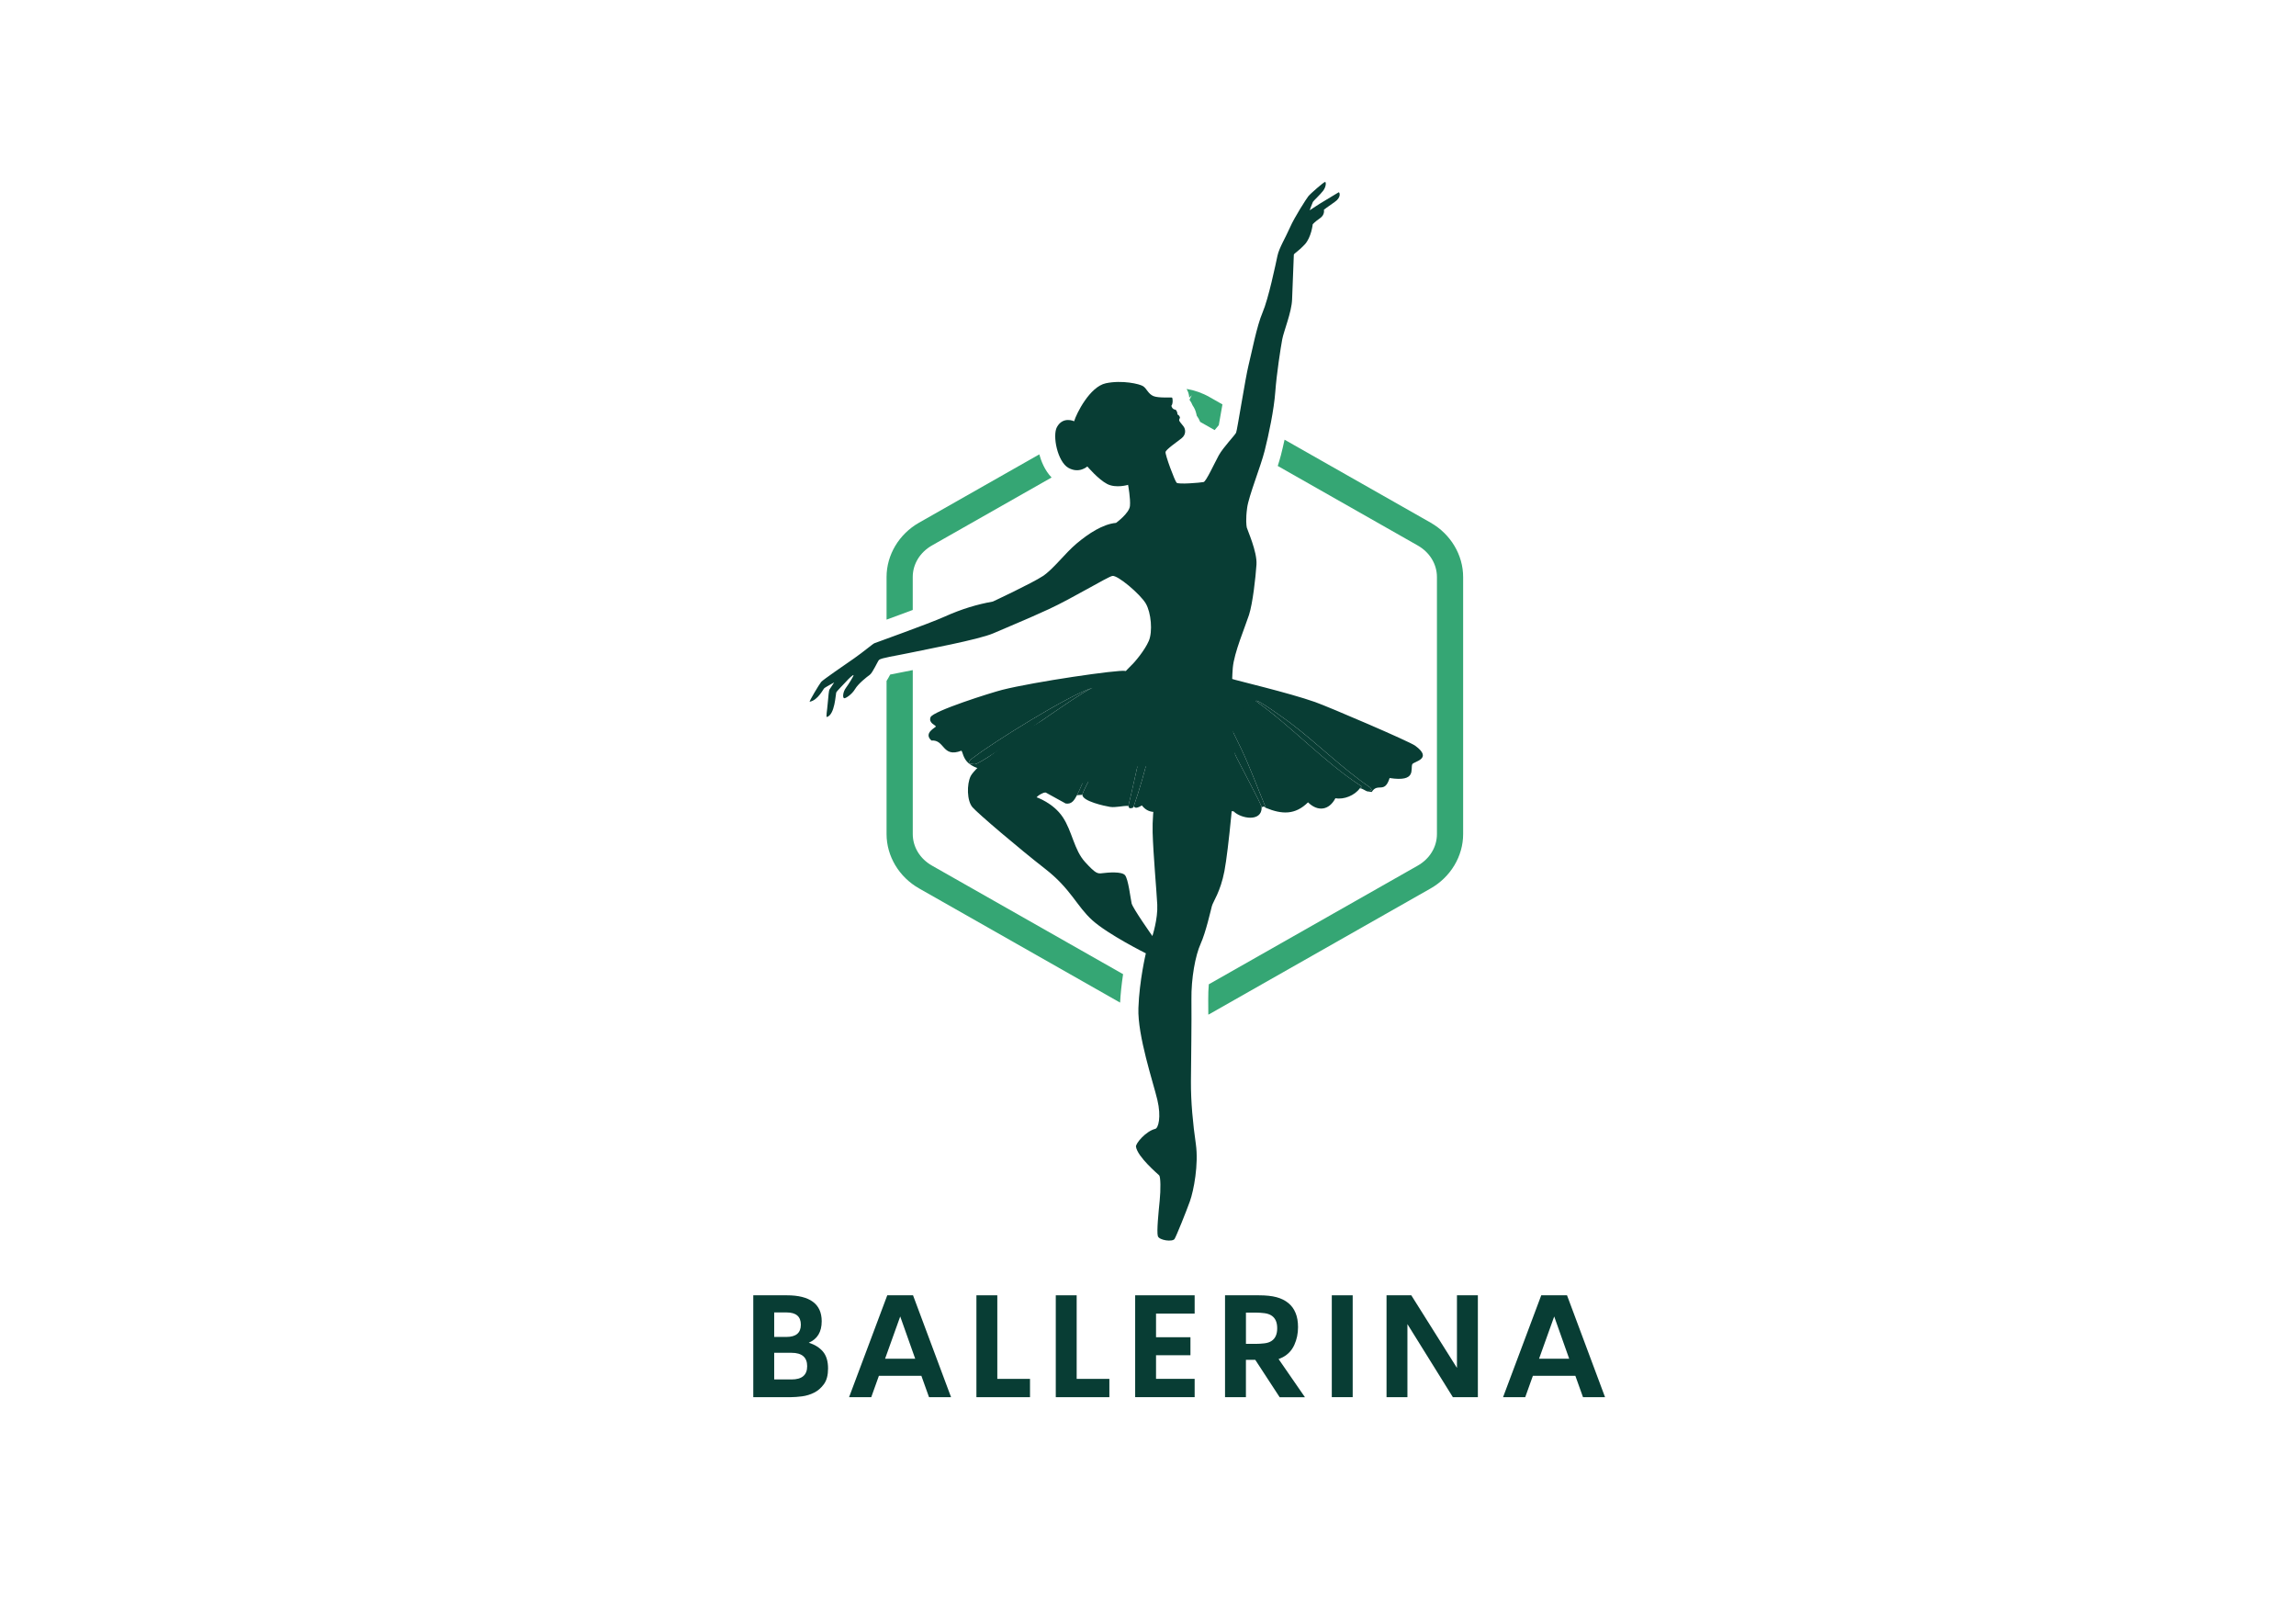 <?xml version="1.0" encoding="UTF-8"?>
<svg id="a" data-name="Layer_1" xmlns="http://www.w3.org/2000/svg" viewBox="0 0 841.89 595.28">
  <defs>
    <style>
      .b {
        fill: #083d34;
      }

      .c {
        fill: #35a674;
      }
    </style>
  </defs>
  <g>
    <path class="b" d="M296.57,492.26c2.23.71,3.96,1.8,5.2,3.27,1.24,1.48,1.86,3.54,1.86,6.18,0,2.43-.5,4.34-1.51,5.73-1.01,1.39-2.21,2.44-3.62,3.14-1.41.7-2.89,1.15-4.45,1.35-1.55.19-2.86.29-3.92.29h-13.92v-37.34h12.33c4.2,0,7.38.79,9.53,2.38,2.15,1.58,3.23,3.96,3.23,7.13,0,3.91-1.58,6.53-4.73,7.87ZM293.65,485.65c0-2.99-1.75-4.49-5.25-4.49h-4.52v8.98h4.52c3.5,0,5.25-1.5,5.25-4.49ZM290.24,505.73c3.82,0,5.73-1.62,5.73-4.86s-1.91-4.91-5.73-4.91h-6.36v9.77h6.36Z"/>
    <path class="b" d="M340.65,512.22l-2.8-7.82h-15.58l-2.8,7.82h-8.13l14-37.34h9.45l13.94,37.34h-8.08ZM324.54,498.12h11.04l-5.49-15.48-5.55,15.48Z"/>
    <path class="b" d="M358.03,512.22v-37.34h7.66v30.64h11.99v6.71h-19.65Z"/>
    <path class="b" d="M387.13,512.22v-37.34h7.66v30.64h11.99v6.71h-19.65Z"/>
    <path class="b" d="M438.05,481.59h-14.16v8.66h12.62v6.6h-12.62v8.66h14.16v6.71h-21.81v-37.34h21.81v6.71Z"/>
    <path class="b" d="M469.21,512.22l-8.93-13.68h-3.43v13.68h-7.66v-37.34h12.36c2.64,0,4.81.23,6.52.69,1.71.46,3.16,1.18,4.36,2.17,1.13.92,2,2.1,2.61,3.57.62,1.46.92,3.21.92,5.26,0,2.32-.45,4.48-1.35,6.47-.9,1.99-2.3,3.5-4.2,4.52-.28.14-.55.26-.79.37-.25.11-.51.21-.79.32l9.67,14h-9.3ZM456.86,481.22v11.46h3.59c.99,0,2.03-.06,3.14-.19,1.11-.12,2.02-.43,2.72-.92,1.34-.92,2.01-2.45,2.01-4.6s-.63-3.59-1.9-4.54c-.74-.53-1.66-.86-2.75-1-1.09-.14-2.17-.21-3.22-.21h-3.59Z"/>
    <path class="b" d="M488.34,512.22v-37.34h7.66v37.34h-7.66Z"/>
    <path class="b" d="M534.24,474.88h7.66v37.34h-9.17l-16.66-26.78v26.78h-7.66v-37.34h9.08l16.74,26.62v-26.62Z"/>
    <path class="b" d="M580.45,512.22l-2.8-7.82h-15.58l-2.8,7.82h-8.13l14-37.34h9.45l13.94,37.34h-8.08ZM564.34,498.12h11.04l-5.49-15.48-5.55,15.48Z"/>
  </g>
  <g>
    <path class="b" d="M490.91,70.47c-.24.1-4.62,2.83-5.64,3.4-1.02.56-5.04,3.23-5.04,3.23,0,0,.94-2.63,1.18-3.08.24-.45,2.7-2.66,3.81-4.16,1.1-1.51,1.06-3.17.65-3.17-.41,0-5.45,4.35-6.16,5.29-.72.93-5.03,7.6-6.68,11.36-1.64,3.76-4,7.53-4.62,10.45-.62,2.92-3.29,15.74-5.45,20.75-2.16,5.02-4.01,14.89-5.15,19.36-1.13,4.48-4.15,23.83-4.56,24.73-.41.91-4.72,5.34-6.37,8.33-1.64,3-4.63,9.59-5.56,9.77-1.36.26-9.19.91-9.88.25-.68-.66-4.28-10.33-4.06-11.28.22-.95,4.07-3.61,5.85-5,1.78-1.39,1.53-3.41.67-4.47-.87-1.06-1.45-1.76-1.52-2.09-.07-.33.29-.99.29-.99-.22-1.03-.94-1.21-.94-1.21.08-1.06-.65-1.73-.65-1.73-1.34-.08-1.56-1.44-1.56-1.44.65-.77.51-2.86.22-3.01-.29-.15-4.9.24-6.79-.54-1.89-.78-2.46-2.7-3.73-3.59-1.27-.89-7.8-2.37-13.72-1.12-5.92,1.26-10.8,11.11-11.64,13.93,0,0-4.06-1.94-6.3,2.13-1.73,3.13.2,12.65,4.16,14.93,3.97,2.27,6.98-.49,6.98-.49,0,0,4.01,4.73,7.26,6.42,3.25,1.69,7.68.32,7.68.32,0,0,.95,5.03.69,7.74-.26,2.71-5.11,6.22-5.11,6.21-4.78.43-10.03,3.86-14.42,7.54-4.39,3.69-8.48,9.35-12.41,11.96-3.93,2.61-18.33,9.34-18.34,9.34-5.67,1.02-11.31,2.66-17.73,5.55-6.4,2.84-25.08,9.44-25.7,9.73-.6.24-3.97,3.12-7.37,5.5-3.4,2.36-11.51,7.91-12.15,8.69-.64.76-4.58,7.33-4.19,7.26,3.07-.6,4.91-4.64,5.4-5.02.49-.37,3.57-2.07,3.57-2.07,0,0-1.6,2.39-1.76,2.66-.15.27-.39,2.19-.61,5-.21,2.73-.73,5.16-.28,5.02,2.92-.87,3.18-8.38,3.39-8.95.21-.57,3.08-3.38,3.75-4.16.66-.79,2.6-2.61,2.6-2.21,0,.39-1.59,2.99-2.79,4.64-1.21,1.65-1.21,3.66-.67,3.8.54.14,2.85-1.38,4.02-3.35,1.17-1.98,4.31-4.46,5.39-5.22,1.08-.77,2.97-5.1,3.4-5.48.83-.74,5.8-1.43,11.07-2.54,5.49-1.2,25.33-4.82,30.87-7.22,5.55-2.44,11.64-4.85,20.27-8.82,8.63-3.97,21.42-11.77,23.33-12.2,1.9-.42,10.29,6.72,12.27,10.1,1.98,3.39,2.57,10.29,1.11,13.72-1.47,3.43-5.19,7.86-6.37,8.92-1.18,1.07-6.58,7.06-7.67,8.21-1.09,1.16-12.07,6.16-24.05,11.77-11.97,5.6-25.75,17.65-27.22,20.65-1.47,2.98-1.41,9.07.67,11.45,2.08,2.37,17.15,15.18,26.62,22.55,9.47,7.35,11.54,13.67,17.33,18.88,5.78,5.21,19.6,12.11,19.61,12.11,0,0-2.38,9.95-2.73,20.07-.36,10.11,5.45,27.3,6.95,33.65,1.5,6.34.34,10.37-.76,10.63-3.42.82-7.27,5.35-7.08,6.56.6,3.74,7.94,9.92,8.5,10.48.55.56.6,5.26.19,9.32-.41,4.06-1.15,11.38-.67,12.96.48,1.58,5.43,2.22,6.14,1.02.71-1.21,4.18-9.8,5.6-13.75,1.42-3.96,3.25-13.6,2.19-21.03-1.07-7.44-1.85-15.41-1.8-22.99.05-7.59.28-21.99.18-29.9-.11-7.92,1.45-16.26,3.37-20.5,1.92-4.25,3.67-12.12,4.13-13.84.46-1.72,3.12-5.14,4.6-12.84,1.48-7.7,3.83-32.47,3.86-39.56.02-7.08-1.23-15.25-1.13-17.98.1-2.72-.14-11.45.34-16.99.48-5.54,4.54-15.04,5.93-19.34,1.39-4.3,2.43-13.75,2.75-18.48.32-4.72-3.4-12.82-3.55-13.59-.15-.77-.45-2.92.13-7.24.58-4.32,4.92-14.99,6.42-20.9,1.5-5.9,3.42-15.08,3.9-21.59.47-6.52,1.98-16.27,2.55-19.29.57-3.01,3.45-9.96,3.61-14.57.16-4.61.59-15.99.64-16.44.05-.45,1.55-1.14,3.99-3.74,2.44-2.6,2.94-7.44,2.94-7.44,0,0,.87-.96,2.7-2.22,1.84-1.26,1.39-3.07,1.39-3.07,0,0,1.24-1.01,3.91-2.82,2.68-1.8,1.79-3.69,1.55-3.58ZM422.55,343.16s-7.21-10.2-7.61-11.97c-.41-1.77-1.2-8.99-2.46-10.37-1.26-1.38-6.21-.95-8.11-.71-1.9.23-2.45.36-6.5-4.08-4.05-4.43-4.7-11.24-8.19-16.47-3.5-5.23-9.58-7.26-9.59-7.25,2.18-2.54,8.42-2.95,18.06-5.44,9.63-2.49,19.98-6.48,21.06-6.33,1.09.16,5.42,4.17,5.31,4.71-.11.54-2.12,11.62-1.88,19.9.24,8.28,1.43,21.2,1.7,26.5.26,5.3-1.79,11.52-1.79,11.52Z"/>
    <g>
      <path class="b" d="M439.59,297.08c-.1-.07-.71,1.69-1.51-.58-.41-1.17-2.92-21.4-3.25-24.68-.86-8.57-2.46-25.97,1.94-6.07.76,3.43,3.92,27.58,3.81,29.68-.06,1.23-.12,1.06-.99,1.65Z"/>
      <g>
        <path class="b" d="M501.62,290.18c.87-.64,1.98-.04.78-1.48-10.41-7.14-19.37-16.19-29.41-23.78-.82-.62-12.83-9.39-12.44-7.86,13.53,9.66,24.77,22.18,38.74,31.25.42.48-.26.12-.68.7-1.86,2.6-5.82,4.22-8.94,3.63-2.35,4.48-6.47,5.01-10.05,1.51-4.75,4.69-9.59,4.43-15.45,2.03-3.03-7.24-5.74-14.78-9.13-21.85-12.4-25.88-13.23-22.78-2.23,2.09,1.27,2.87,9.79,18.48,9.81,19.57.08,5.51-7.62,4.12-10.25,1.49-1.31-.41-1.01.66-1.07.66-5.97-.42-5.52,2.61-10.15.71-.25-.1-.47-1-1.56-1.77.88-.59.93-.42.99-1.65.11-2.1-3.06-26.25-3.81-29.68-4.4-19.89-2.8-2.49-1.94,6.07.33,3.27,2.84,23.5,3.25,24.68-2.36-.62-3.96,7.34-11.32.57-.63-.14-4.9,2.3-8.07-1.79-2.64,1.61-2.58.44-3.01.42,4.53-13,7.57-26.61,9.54-40.26-6.09,12.56-8.12,26.57-11.48,40.02-2.17-.11-4.56.69-6.75.35-1.99-.31-10.06-2.08-10.11-4.41-.04-2.11,17.93-32.31,19.45-37.45-4.2,4.5-7.65,9.73-10.75,15.04-4.95,8.49-8.97,19.44-10.69,22.55-.92,1.66-1.81,3.41-4.13,3.04l-7.39-4.07c-2.48-.27-5.67-.34-6.95-2.84-.42-.81-.95-.17-.22-1.41,4.89-4.88,30.3-30.16,31.6-31.99.18-.26.74-1.17.36-1.34-13.29,9.43-23.64,22.06-35.48,33.09-1.6-2.53-6.54.75-9.48-4.73-2.41,1.49-5.88.25-7.92-1.38.68,0,1.48.3,2.14.27,3.15-.18,36.5-25.19,43.14-27.99-8.54,2.52-37,20.39-43.19,25.22-.92.72-2.17,1.28-2.09,2.5-2.2-1.76-2.31-4.46-2.77-4.69-7.07,2.71-6.01-4.13-10.98-3.73-3.08-2.75,1.61-4.79,1.62-5.13.01-.52-2.75-1.21-1.95-3.4.84-2.29,22.32-9.04,26.26-10.04,11.69-2.96,42.65-7.47,45.12-6.95.47.1,4.09,2.41,9.04,3.49,7.89,1.72,22.35,2.66,29.88-.63,1.49.58,20.89,5.09,30.71,8.55,4.82,1.7,34.46,14.38,36.69,16,6.72,4.89-.56,5.78-1.04,6.78-.81,1.72,1.75,6.64-8.33,5.08-1.84,5.95-4.34,1.54-6.55,5.11-.45-.05-.91-.12-1.36-.17Z"/>
        <g>
          <path class="b" d="M376.43,287.65c-1.84.54-2.55-.29-3.74-1.65,11.84-11.03,22.19-23.66,35.48-33.09.38.17-.18,1.08-.36,1.34-1.3,1.84-26.71,27.11-31.6,31.99-.73,1.23-.2.6.22,1.41Z"/>
          <path class="b" d="M396.88,291.38l-1.99.15c1.72-3.11,5.75-14.06,10.69-22.55,3.1-5.31,6.55-10.54,10.75-15.04-1.52,5.14-19.49,35.34-19.45,37.45Z"/>
          <path class="b" d="M464.17,296.18c-.57-.23-.48-.81-1.55-.19-.02-1.09-8.54-16.7-9.81-19.57-11-24.87-10.16-27.97,2.23-2.09,3.39,7.08,6.09,14.62,9.13,21.85Z"/>
          <path class="b" d="M501.62,290.18c-.91-.1-1.96-1.19-3.01-1.16.42-.58,1.1-.23.68-.7-13.98-9.07-25.21-21.59-38.74-31.25-.39-1.53,11.63,7.24,12.44,7.86,10.04,7.59,19,16.64,29.41,23.78,1.2,1.44.1.85-.78,1.48Z"/>
          <path class="b" d="M355.29,279.9c-.08-1.22,1.16-1.78,2.09-2.5,6.19-4.83,34.65-22.7,43.19-25.22-6.64,2.8-39.99,27.81-43.14,27.99-.65.04-1.45-.26-2.14-.27Z"/>
          <path class="b" d="M415.69,295.69c-.08,0,.12.67-1.46.61-.26-.01-.44-.85-.49-.85,3.36-13.44,5.39-27.46,11.48-40.02-1.97,13.65-5,27.26-9.54,40.26Z"/>
          <path class="b" d="M460.69,252.73c20.73,4.87,38.04,17.58,56.35,27.72-.25.14-.53.5-.66.51-1.62.09-22.64-12.49-26.25-14.31-9.68-4.9-19.91-8.75-29.45-13.92Z"/>
          <path class="b" d="M451.31,255.12c12.86,11.09,21.73,25.67,32.07,38.91.04,1.91-.88,1.44-2.26.71l-29.81-39.62Z"/>
          <path class="b" d="M392.77,249.82c.71-.01,1.23.2.73.49-15.16,3.11-30.47,11.41-44.58,15.78-7.14,2.21-8.57,1.95-.97-1.7,7.38-3.54,37.92-14.43,44.83-14.56Z"/>
        </g>
      </g>
    </g>
  </g>
  <g>
    <path class="c" d="M334.68,223.61v-12.06c0-4.74,2.64-9.07,7.07-11.59l43.84-24.9c-2.51-2.59-3.84-6.07-4.51-8.48l-44.07,25.03c-7.36,4.18-11.93,11.82-11.93,19.94v15.62c2.88-1.05,6.35-2.33,9.6-3.55Z"/>
    <path class="c" d="M435.96,144.88c.03.17.09.49.13.92l.9-.9-.83,1.66c.47.63.85,1.33,1.14,2.06.66.92,1.14,2.01,1.39,3.19l.13.6c.52.69.94,1.45,1.25,2.26l5.31,3.01c.25-.3.49-.59.73-.87.25-.29.54-.64.79-.94.31-1.63.86-4.83,1.34-7.61l-4.77-2.71c-2.62-1.49-5.45-2.47-8.36-2.96.36.63.67,1.39.85,2.29Z"/>
    <path class="c" d="M431.13,143.72s.08,0,.12,0c-.04,0-.08,0-.12,0h0Z"/>
    <path class="c" d="M524.57,191.61l-53.55-30.41c-.44,2.02-.9,3.93-1.33,5.64-.31,1.2-.71,2.56-1.17,3.99l51.3,29.14c4.43,2.51,7.07,6.85,7.07,11.59v94.22c0,4.74-2.64,9.08-7.07,11.59l-76.58,43.49c-.15,1.81-.23,3.68-.21,5.56.02,1.62.03,3.52.03,5.57.14-.07.27-.14.41-.21l81.1-46.06c7.36-4.18,11.93-11.82,11.93-19.94v-94.22c0-8.12-4.57-15.76-11.93-19.94Z"/>
    <path class="c" d="M411.82,357.15l-70.06-39.79c-4.43-2.51-7.07-6.85-7.07-11.59v-60.1c-.07.02-.15.03-.22.05h-.05c-1.65.36-3.27.66-4.69.93-1.04.2-2.31.44-3.31.65-.46.87-.9,1.64-1.34,2.34v56.13c0,8.12,4.57,15.76,11.93,19.94l73.7,41.86c.18-3.26.55-6.76,1.1-10.42Z"/>
  </g>
</svg>